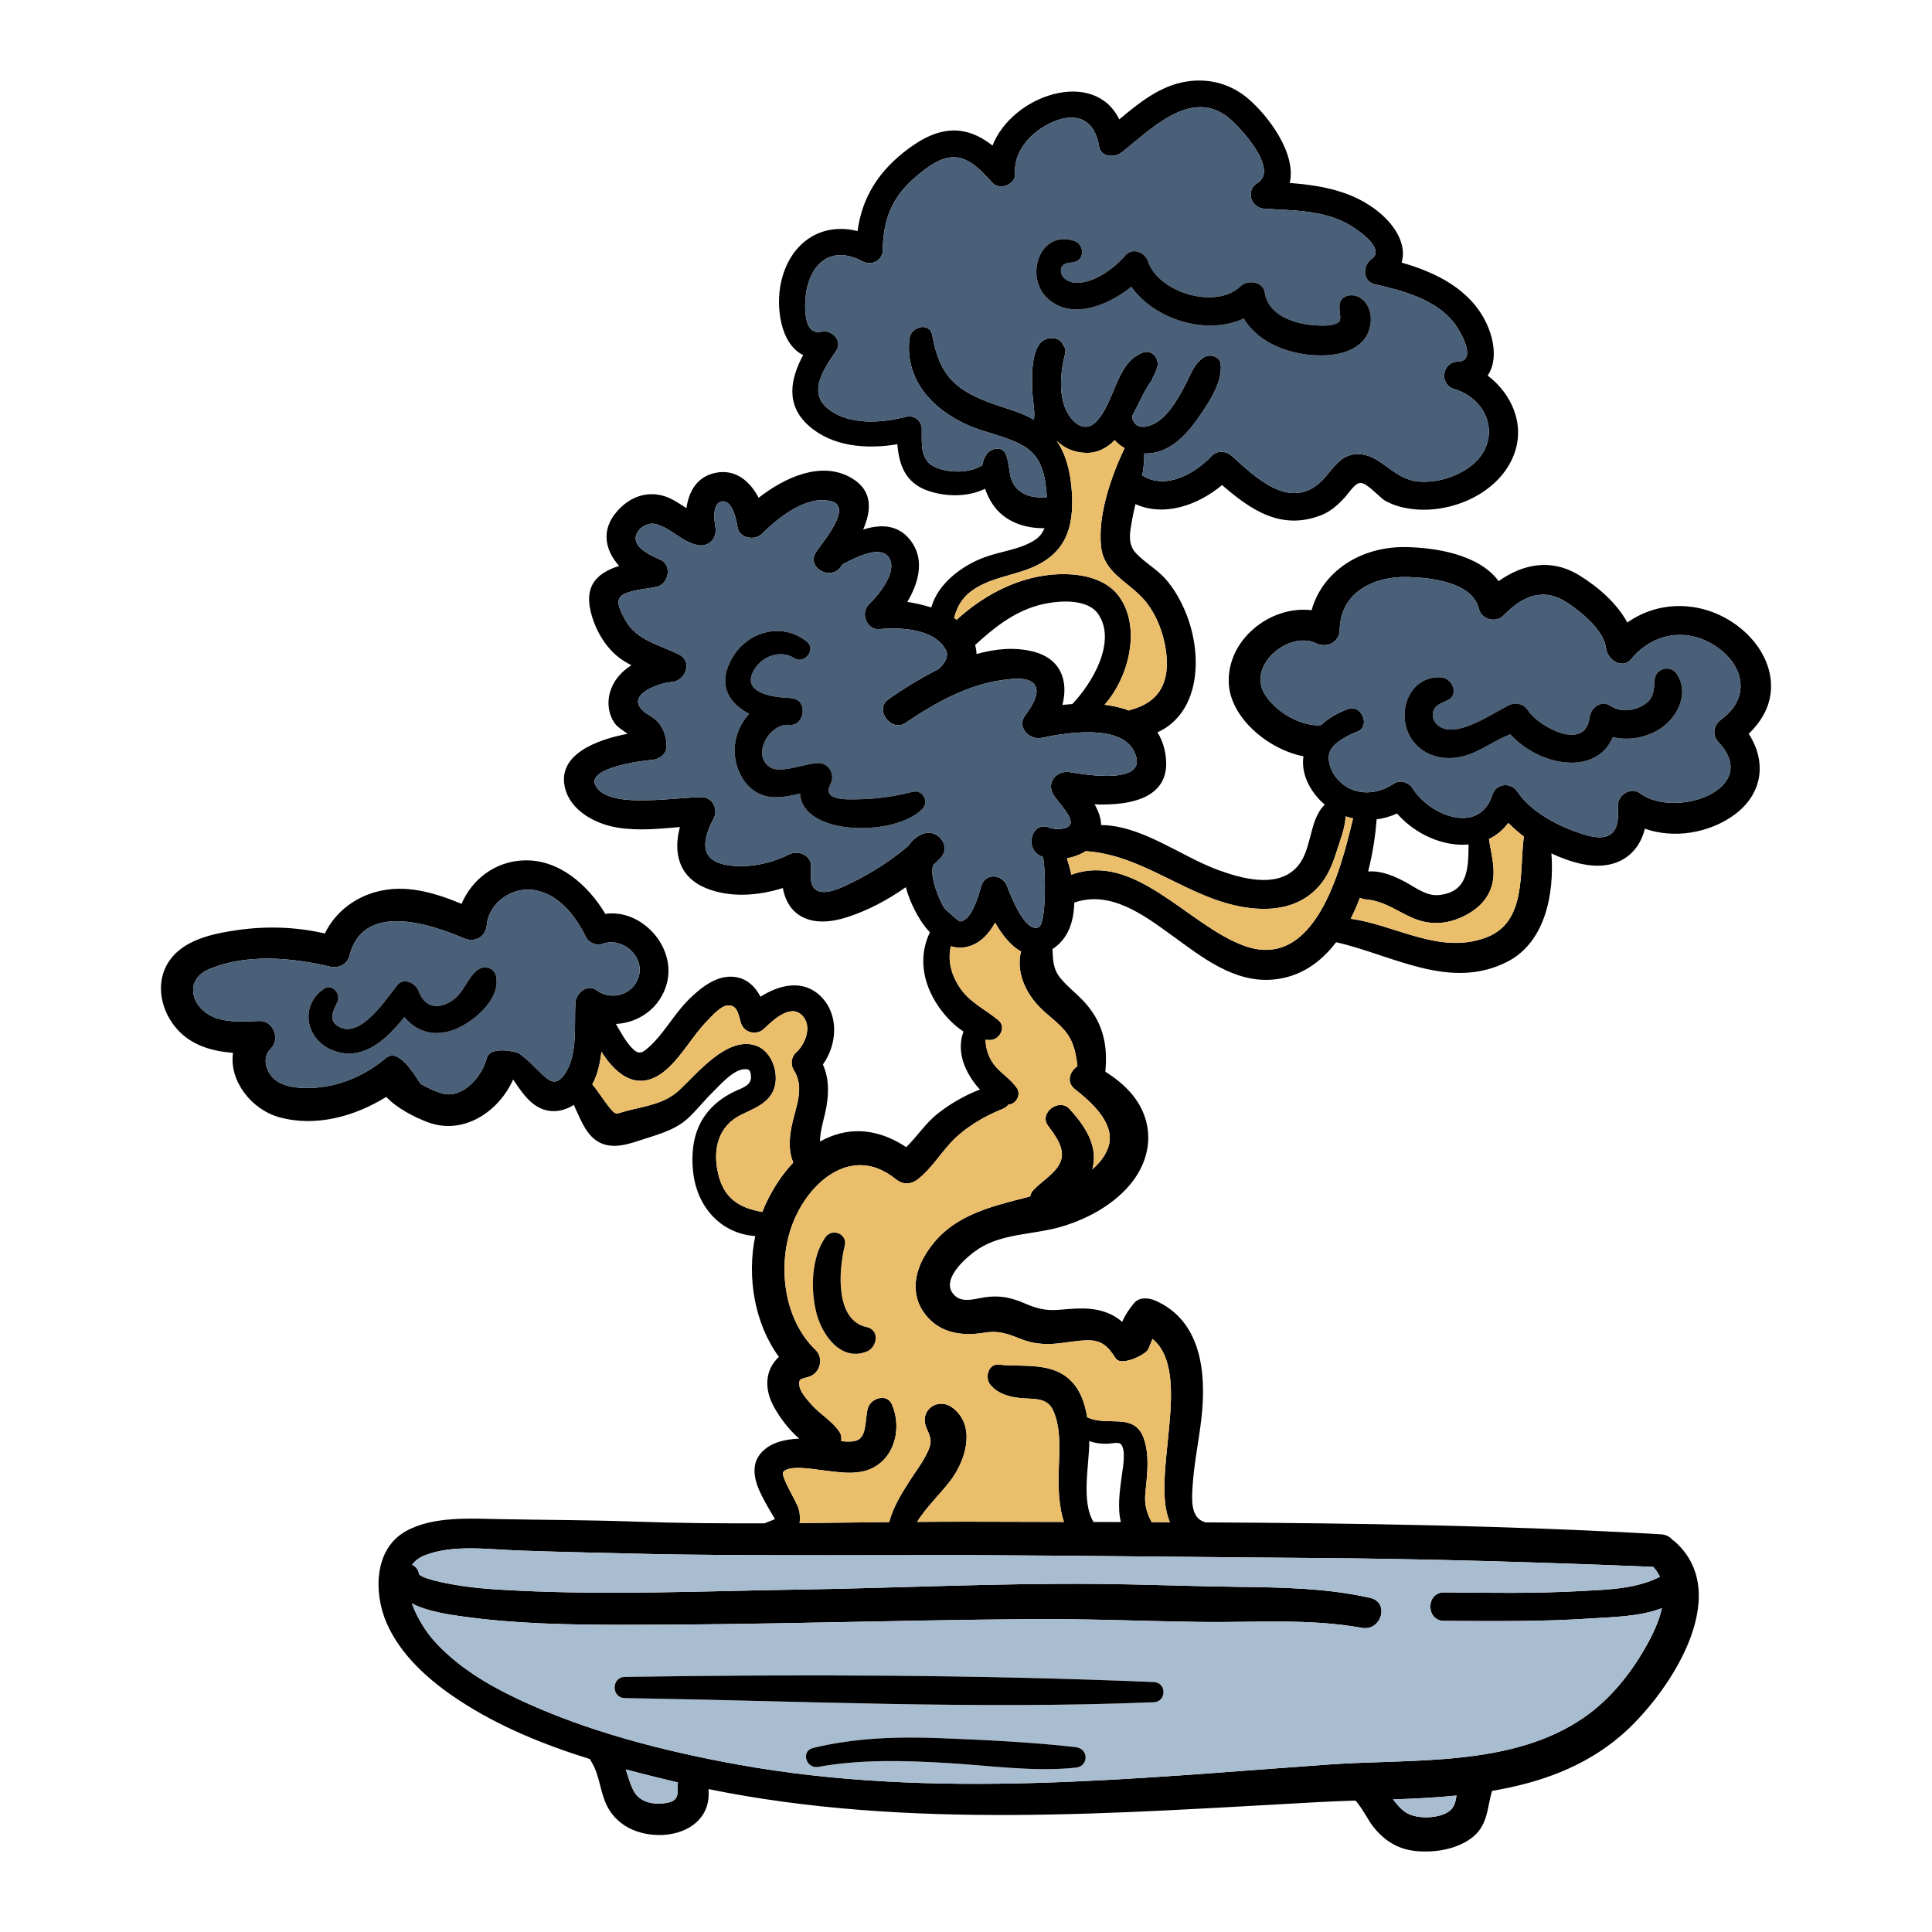 <?xml version="1.0" encoding="utf-8"?>
<!-- Generator: Adobe Illustrator 23.0.3, SVG Export Plug-In . SVG Version: 6.00 Build 0)  -->
<svg version="1.1" id="Capa_1" xmlns="http://www.w3.org/2000/svg" xmlns:xlink="http://www.w3.org/1999/xlink" x="0px" y="0px"
	 viewBox="0 0 1200 1200" enable-background="new 0 0 1200 1200" xml:space="preserve">
<g>
	<path d="M1100.035,425.586c0.202,12.26-5.624,22.18-13.879,30.188c11.202,17.231,9.043,37.633-9.74,50.905
		c-15.296,10.797-36.869,14.397-54.729,8.031c-4.274,17.073-18.671,26.341-39.298,21.91c-6.208-1.35-12.597-3.599-18.783-6.591
		c1.912,25.509-3.982,55.314-27.308,67.281c-35.631,18.266-71.195-4.072-106.399-12.08c-9.65,12.687-22.45,21.685-39.096,23.192
		c-24.227,2.182-44.112-13.812-62.557-27.173c-18.198-13.204-38.533-28.388-61.005-20.628c-0.202,11.765-3.824,22.675-13.519,28.861
		c0.27,6.636,0.247,12.44,5.061,18.221c4.769,5.759,11,10.235,15.881,15.926c11.067,12.867,13.339,26.679,11.877,42.042
		c11.675,7.311,21.82,17.118,25.396,30.953c3.712,14.284-0.967,28.546-10.348,39.523c-10.887,12.777-27.038,21.37-42.987,25.959
		c-16.331,4.701-35.901,4.004-50.523,13.384c-6.838,4.386-22.989,17.928-16.601,27.398c4.836,7.198,13.587,3.847,20.403,2.857
		c8.683-1.282,15.994,0.112,24.047,3.577c7.558,3.262,12.957,4.881,21.37,4.252c6.883-0.517,13.744-1.305,20.628-0.54
		c7.558,0.832,14.059,3.599,19.098,8.008c1.665-4.049,4.296-7.873,7.288-11.562c3.217-3.982,9.043-3.464,13.137-1.71
		c28.816,12.484,31.897,45.079,28.838,72.59c-1.597,14.329-4.679,28.501-5.556,42.92c-0.427,7.311-1.507,19.12,7.221,22.022
		c0.225,0.068,0.427,0.18,0.652,0.27c94.387,0.517,188.752,1.957,282.959,7.401c3.239,0.18,5.691,1.575,7.333,3.532
		c0.585,0.382,1.17,0.81,1.755,1.327c37.049,33.629-5.241,95.692-33.944,120.256c-23.034,19.705-50.725,29.31-79.946,34.259
		c-3.329,11.067-2.384,22.18-13.767,30.008c-9.493,6.523-22.315,8.458-33.629,7.356c-11.157-1.102-19.66-6.501-26.499-15.229
		c-3.329-4.252-6.613-11.27-10.91-16.106c-7.671,0.247-15.229,0.517-22.63,0.922c-125.812,6.793-254.886,17.276-379.304-8.053
		c2.204,21.685-19.233,31.695-39.321,27.646c-10.235-2.07-18.985-7.806-23.709-17.298c-4.521-9.065-4.364-18.985-9.853-27.623
		c-0.27-0.427-0.472-0.877-0.63-1.35c-28.613-8.885-56.529-20.223-81.25-36.464c-18.266-11.967-36.441-27.871-45.237-48.318
		c-7.963-18.558-7.761-45.664,11.99-56.754c16.938-9.515,40.355-7.851,59.071-7.513c27.578,0.517,55.067,0.517,82.645,1.507
		c27.083,0.99,54.234,1.192,81.385,1.08c0.562-0.36,1.192-0.697,1.912-0.9c1.62-0.495,3.284-1.395,4.161-1.552
		c-0.09-0.472-0.225-0.99-0.45-1.327c-2.654-4.184-5.174-8.66-7.446-13.092c-4.521-8.818-7.783-19.705,0.225-27.713
		c5.781-5.804,14.262-7.648,22.899-8.008c-6.681-5.736-12.282-13.474-15.679-19.683c-6.658-12.08-5.106-23.574,3.059-31.088
		c-15.206-20.875-19.953-49.533-14.711-75.064c-20.942-1.417-36.104-17.613-38.556-39.68c-2.564-23.079,5.399-40.76,26.701-50.568
		c4.364-2.002,9.605-3.509,9.2-9.02c-0.292-4.094-1.35-4.544-4.319-4.341c-7.041,0.45-15.566,10.482-20.178,15.026
		c-5.174,5.061-9.65,10.977-15.026,15.791c-8.503,7.603-20.11,10.213-30.66,13.744c-8.818,2.969-18.693,5.286-26.679-0.855
		c-6.456-4.971-9.628-14.082-13.182-21.55c-6.771,4.319-14.936,5.444-22.36,1.215c-6.726-3.824-10.887-10.64-15.319-16.983
		c-8.998,20.133-30.908,34.709-52.93,26.544c-7.581-2.812-19.008-8.435-25.869-15.746c-19.773,12.237-44.112,18.918-66.696,12.552
		c-17.478-4.949-31.02-22.989-28.478-39.905c-12.799-1.035-25.284-4.431-34.349-14.284c-10.1-10.977-14.194-28.051-6.231-41.3
		c8.818-14.667,27.848-18.446,43.437-20.695c18.086-2.587,36.464-1.98,54.189,2.137c6.096-12.777,17.906-22.09,31.875-25.869
		c18.131-4.949,36.149,0.472,53.02,7.446c6.546-15.364,21.055-26.476,38.871-26.994c21.775-0.652,39.725,15.364,50.433,33.247
		c22.36-3.284,44.022,20.223,38.286,42.852c-3.937,15.499-17.478,24.812-31.717,25.509c2.947,4.994,5.669,10.28,9.538,14.464
		c4.431,4.791,6.366,4.072,11.18-0.292c9.335-8.458,15.431-20.38,24.474-29.288c7.243-7.153,16.983-15.161,27.848-14.172
		c8.098,0.72,13.294,5.871,16.781,12.35c11.855-7.491,26.566-11.112,37.611-0.023c11.27,11.292,10.01,29.85,1.125,42.132
		c3.667,8.143,3.779,16.871,2.227,26.026c-1.192,7.041-4.004,14.576-4.027,21.82c2.114-1.147,4.274-2.204,6.523-3.082
		c16.781-6.681,32.977-2.744,47.036,6.568c6.861-6.658,12.102-14.981,19.705-20.942c7.581-5.916,16.691-11.292,26.071-14.824
		c-2.834-3.014-5.241-6.456-7.108-9.808c-4.746-8.48-6.299-17.568-3.059-26.229c-9.2-5.916-16.758-15.836-20.718-24.654
		c-5.646-12.597-5.736-25.419-0.18-36.959c-0.787-0.832-1.552-1.71-2.272-2.587c-4.701-5.714-9.988-15.431-12.687-25.441
		c-11.405,8.008-23.912,14.621-36.576,18.648c-9.47,3.037-20.807,4.454-29.58-1.26c-6.051-3.959-8.998-10.168-10.235-16.871
		c-15.364,4.859-32.73,6.096-47.374,0.202c-17.793-7.153-20.65-22.697-16.556-38.083c-13.069,1.102-26.094,2.474-39.186,0.27
		c-13.407-2.272-28.951-10.46-32.257-24.901c-4.679-20.335,19.458-29.58,38.938-33.292c-3.014-2.159-6.343-4.229-7.806-6.298
		c-4.431-6.186-5.106-14.082-2.564-21.167c2.339-6.523,7.018-11.495,12.754-15.116c-2.834-1.462-5.579-3.082-8.121-5.084
		c-8.795-7.018-14.824-17.996-17.321-28.906c-3.824-16.848,5.646-23.732,17.793-27.713c-9.38-10.482-11.945-24.339,1.62-36.846
		c7.468-6.883,17.186-9.538,26.904-6.343c4.836,1.597,9.02,4.589,13.294,7.311c1.44-10.28,6.546-19.57,18.086-21.932
		c12.462-2.564,21.55,5.376,26.746,15.521c16.444-12.799,38.916-23.079,57.451-12.44c13.632,7.806,12.664,20.178,7.491,32.145
		c11.607-3.644,23.327-3.194,30.975,9.02c6.906,11.067,3.217,24.654-3.554,35.924c4.926,0.765,10.01,1.89,14.891,3.464
		c4.049-14.689,18.76-25.891,33.112-31.2c10.01-3.712,22.36-4.814,31.357-10.797c2.834-1.89,4.679-4.409,5.849-7.266
		c-10.932,0.247-22.315-3.217-29.693-11.585c-2.857-3.239-5.511-7.873-7.243-12.889c-10.64,5.309-24.587,5.016-35.519,1.215
		c-14.082-4.904-17.906-16.174-18.94-28.883c-18.985,3.262-40.333,1.575-54.977-11.427c-14.756-13.114-11.405-29.243-3.532-43.954
		c-14.037-6.748-17.118-29.693-13.767-45.034c5.511-25.171,25.374-37.633,47.553-31.942c2.857-21.325,13.384-37.813,31.987-51.49
		c9.335-6.861,20.2-12.327,32.055-10.752c7.513,1.012,13.992,4.544,19.773,9.11c12.35-31.537,63.142-48.386,78.731-16.264
		c11.585-9.673,23.619-19.48,38.376-22.854c14.959-3.442,29.895,0,41.503,9.83c12.934,10.932,30.323,34.484,25.981,52.48
		c20.065,1.62,39.748,5.106,55.854,18.536c10.303,8.615,16.893,20.358,13.654,30.953c21.617,6.186,42.875,16.691,52.772,37.858
		c5.264,11.247,6.388,24.047,0.697,32.302c15.049,11.45,23.664,30.75,16.061,49.758c-9.403,23.597-38.713,36.104-62.827,33.157
		c-5.759-0.697-11.427-2.159-16.534-4.949c-4.072-2.227-10.797-10.685-15.341-11.247c-3.644-0.45-7.648,6.388-10.46,9.38
		c-4.027,4.251-8.435,8.256-13.902,10.46c-25.149,10.078-44.247-3.172-61.973-18.558c-14.846,12.439-35.789,19.93-53.785,11.855
		c-0.765,3.149-1.485,6.298-2.047,9.47c-1.305,7.491-3.194,15.116,2.384,21.032c5.624,5.984,13.069,9.965,18.513,16.196
		c4.881,5.579,8.615,12.057,11.585,18.828c11.495,26.161,10.685,63.615-16.781,76.257c1.957,3.059,3.464,6.591,4.386,10.685
		c6.681,29.603-19.795,34.957-43.415,34.012c2.317,4.161,3.982,8.458,4.049,12.844c25.486,0.27,49.758,19.57,72.658,27.916
		c14.194,5.196,35.361,11.18,47.778-0.63c11.157-10.595,7.873-29.58,18.446-39.973c-2.947-2.474-5.646-5.421-7.896-8.885
		c-4.791-7.311-6.276-14.487-5.354-21.122c-22.202-4.386-45.012-23.934-46.316-44.719c-1.732-27.488,25.711-49.173,51.4-46.024
		c7.018-24.812,31.155-39.455,57.789-39.208c19.03,0.18,46.204,4.544,58.373,21.145c15.094-10.662,32.662-14.374,50.253-3.509
		c11.427,7.063,23.102,17.028,29.693,29.243c21.19-15.094,50.185-13.384,71.083,4.139
		C1092.094,399.402,1099.81,411.887,1100.035,425.586z M1069.195,446.753c17.411-12.619,14.756-31.942-1.687-44.067
		c-17.996-13.249-40.13-10.37-54.257,6.591c-5.669,6.838-14.846,0.45-15.679-6.478c-1.327-11.292-14.891-22.18-23.552-28.073
		c-14.981-10.19-28.118-4.859-40.063,7.513c-4.746,4.904-13.744,2.632-15.409-4.072c-4.094-16.691-29.805-19.323-43.909-19.773
		c-20.897-0.675-42.132,9.313-42.515,32.775c-0.112,7.761-8.076,11.652-14.644,8.413c-15.139-7.423-38.916,10.168-33.899,27.128
		c3.667,12.327,23.102,25.036,36.891,23.642c4.701-4.296,10.572-7.738,17.028-10.033c8.143-2.879,13.789,10.595,5.894,13.969
		c-1.192,0.495-13.249,4.994-16.826,11.45c-3.532,6.411,1.395,14.801,3.307,17.163c9.245,11.562,24.362,11.607,35.901,3.802
		c3.937-2.654,9.448-0.675,11.765,3.082c10.393,16.803,41.368,29.085,49.376,3.914c2.272-7.153,11.45-8.143,15.521-2.025
		c8.008,12.035,23.957,20.673,37.273,25.284c5.376,1.867,13.564,4.634,19.233,2.047c6.748-3.059,6.186-12.462,5.916-18.603
		c-0.292-6.343,8.12-11.945,13.609-7.806c21.842,16.466,76.189-2.497,48.903-31.65
		C1063.076,456.381,1064.426,450.217,1069.195,446.753z M1022.586,1022.277c3.802-6.771,7.851-15.094,9.65-23.439
		c-13.497,5.354-32.122,5.601-42.65,6.321c-31.042,2.137-61.523,1.755-92.633,1.62c-11.405-0.045-11.382-17.793,0-17.703
		c28.478,0.247,56.349,0.742,84.782-0.832c16.893-0.945,34.192-1.215,49.263-8.84c-0.99-2.182-2.362-4.252-4.161-6.209
		c-70.7-2.857-141.131-5.016-211.921-5.511c-72.703-0.495-145.405-1.53-218.107-1.8c-11.45-0.045-144.01,0.585-194.398-0.697
		c-27.106-0.697-54.302-1.17-81.385-2.182c-18.131-0.675-39.815-3.779-57.159,3.037c-3.577,1.395-6.141,3.419-7.873,5.871
		c2.272,1.035,4.027,3.127,4.274,6.051c0,0.023,0,0.023,0.023,0.023c0.022,0,1.935,1.215,2.114,1.282
		c4.656,2.047,10.055,3.104,15.004,4.139c14.217,2.924,28.861,3.802,43.325,4.521c58.328,2.924,117.017,0.292,175.368-0.607
		c61.725-0.967,123.428-4.072,185.175-3.532c29.288,0.27,58.553,1.462,87.819,1.845c27.623,0.337,54.954,0.765,81.97,6.838
		c12.282,2.767,6.928,20.83-5.129,18.625c-33.224-6.006-67.259-3.194-100.798-3.667c-35.271-0.517-70.453-2.024-105.769-1.755
		c-84.67,0.652-169.339,3.622-254.031,3.532c-32.572-0.045-65.482-0.63-97.784-5.151c-7.491-1.057-21.752-2.924-31.785-8.143
		c3.307,8.998,8.93,17.681,13.272,22.585c14.127,16.039,32.82,27.376,51.94,36.464c42.807,20.358,91.53,32.797,137.959,41.143
		c121.381,21.842,244.719,8.48,366.662-0.157c51.872-3.667,113.598,1.844,158.474-29.355
		C1000.204,1055.366,1013.048,1039.305,1022.586,1022.277z M922.868,582.373c25.666-9.56,20.605-40.423,23.642-62.782
		c-3.464-2.632-6.703-5.444-9.673-8.435c-3.374,4.476-7.468,7.761-12.012,9.965c1.192,8.413,3.757,16.803,2.542,25.306
		c-1.597,11.225-9.38,18.648-19.413,23.214c-9.92,4.544-20.088,4.949-30.165,0.675c-10.28-4.364-17.793-10.685-29.288-11.652
		c-1.485-0.135-2.744-0.517-3.824-1.057c-1.687,4.476-3.599,8.863-5.714,13.047C867.126,574.612,894.232,593.058,922.868,582.373z
		 M912.948,289.921c20.043-14.824,13.227-41.345-9.808-48.341c-9.403-2.857-7.446-16.736,2.317-16.983
		c12.08-0.315,2.182-18.041-1.845-23.439c-11.405-15.161-32.167-20.628-49.713-24.564c-7.693-1.732-7.716-11.787-2.047-15.701
		c9.358-6.433-9.313-18.85-14.891-21.887c-15.499-8.503-34.552-8.345-51.738-9.358c-8.3-0.495-11.765-11.36-4.296-15.904
		c14.149-8.593-11.765-36.239-19.345-41.772c-22.989-16.736-47.891,9.403-64.829,22.63c-4.364,3.419-12.979,3.284-14.104-3.734
		c-2.632-16.241-13.542-21.595-28.546-15.184c-12.484,5.331-24.654,17.411-23.552,31.807c0.54,7.221-9.583,11.067-14.284,5.916
		c-5.984-6.523-13.407-15.139-22.922-15.724c-9.2-0.585-18.108,6.703-24.654,12.237c-14.554,12.305-20.223,26.499-20.358,45.327
		c-0.045,6.433-6.951,10.1-12.44,7.153c-16.803-8.998-29.985-2.092-34.507,15.926c-1.687,6.748-3.869,30.705,8.885,27.691
		c6.388-1.485,13.362,5.736,9.11,11.855c-8.885,12.867-19.233,28.276-1.327,38.578c12.957,7.468,30.728,6.051,44.629,2.407
		c4.904-1.282,9.808,2.407,9.853,7.491c0.045,9.47-1.26,19.885,8.885,24.047c8.368,3.442,20.583,3.644,28.703-1.417
		c0.427-2.519,1.26-4.881,2.722-6.928c2.587-3.689,9.65-5.219,11.855,0c3.104,7.266,1.012,15.521,7.176,21.595
		c4.971,4.926,11.675,5.714,18.333,5.151c-0.045-0.652-0.09-1.305-0.135-1.935c-0.877-11.495-3.059-22.899-13.564-29.378
		c-10.393-6.411-23.799-8.345-35.002-13.272c-22.247-9.785-39.635-28.231-36.621-53.987c0.877-7.378,12.597-10.595,14.172-1.912
		c2.429,13.294,6.636,25.036,18.131,33.022c9.943,6.928,21.64,10.1,32.955,13.969c4.521,1.53,8.48,3.352,12.012,5.444
		c0.877-4.679-0.72-12.642-0.855-15.926c-0.36-8.908-2.362-36.801,13.362-34.709c2.789,0.36,4.904,1.912,5.601,4.251
		c1.215,1.215,1.89,2.969,1.372,4.994c-2.699,10.505-4.049,22.675-0.405,33.112c2.767,7.896,11.202,17.388,19.143,9.875
		c12.125-11.472,12.529-37.566,29.85-43.482c5.331-1.8,9.808,3.757,8.66,8.683c-0.585,2.519-1.732,4.971-3.059,7.356
		c-0.202,0.945-0.63,1.867-1.35,2.654c-0.18,0.202-0.382,0.45-0.585,0.675c-1.215,2.025-2.452,4.004-3.487,6.006
		c-2.407,4.701-4.656,9.493-7.221,14.127c0.023,1.057,0.225,2.069,0.675,2.992c3.464,7.288,13.474,2.384,17.568-1.237
		c6.366-5.579,10.775-13.519,14.711-20.897c3.464-6.456,5.444-13.654,12.012-17.478c3.374-1.98,9.38-0.405,9.988,4.049
		c1.597,11.72-8.031,25.509-14.644,34.844c-7.063,9.965-16.669,19.885-29.535,20.965c-1.08,0.09-2.159,0.09-3.239,0.045
		c0.09,4.611-0.405,9.133-1.237,13.654c14.576,9.268,32.73-1.102,43.145-12.125c3.419-3.599,8.975-3.104,12.439,0
		c14.037,12.552,35.092,33.764,54.572,16.758c5.534-4.859,9.448-12.642,16.151-16.084c7.288-3.734,15.184-1.237,21.482,3.127
		c9.088,6.321,15.049,12.17,26.791,12.26C894.164,299.324,904.782,295.949,912.948,289.921z M912.16,524.539
		c-15.611,1.372-33.089-6.231-44.427-19.255c-4.094,1.845-8.368,3.082-12.709,3.644c-0.697,9.943-2.384,21.145-5.264,32.37
		c8.301-0.607,16.264,2.812,23.439,6.703c6.366,3.464,12.934,8.705,20.605,7.918C912.093,554.007,911.98,538.913,912.16,524.539z
		 M900.89,1124.335c2.542-2.317,3.284-5.669,3.779-9.088c-13.069,1.305-26.296,1.935-39.411,2.407
		c2.317,3.082,4.791,6.006,7.918,8.076C879.701,1130.116,894.817,1129.846,900.89,1124.335z M840.402,508.298
		c-1.552-0.337-3.104-0.742-4.611-1.26c-0.292,7.311-3.464,15.094-5.601,21.865c-2.429,7.626-5.421,15.274-10.775,21.347
		c-11.832,13.474-28.771,15.926-45.664,13.384c-35.519-5.309-63.322-32.685-99.336-34.957c-0.045,0-0.067,0-0.09,0
		c-3.442,2.182-7.513,3.689-11.652,4.431c1.057,3.217,2.002,6.658,2.744,10.213c39.748-14.509,72.815,31.92,107.816,44.269
		C816.491,602.82,832.597,541.478,840.402,508.298z M715.333,945.435c3.779,0.023,7.581,0.023,11.36,0.045
		c-12.507-27.736,14.869-92.723-10.865-113.867c-0.945,2.294-1.777,4.656-2.924,6.883c-1.372,2.677-16.534,10.662-20.065,5.039
		c-4.589-7.288-8.57-11.157-17.388-11.045c-6.973,0.09-13.812,1.665-20.74,2.159c-6.793,0.472-13.317-0.157-19.705-2.632
		c-8.795-3.374-14.172-5.804-23.799-4.229c-14.779,2.407-29.265-0.045-38.128-13.677c-6.838-10.527-5.016-23.192,0.99-33.629
		c14.644-25.441,40.063-30.66,65.752-37.341c0.27-1.372,0.9-2.699,1.935-3.847c5.174-5.691,14.711-10.797,17.231-18.513
		c2.564-7.806-3.757-15.769-8.076-21.662c-5.781-7.896,6.973-17.343,13.384-10.325c9.02,9.898,17.793,22.27,14.419,36.396
		c-0.09,0.382-0.225,0.765-0.337,1.147c4.319-3.644,7.828-7.963,9.763-13.092c5.646-14.891-10.213-28.636-20.493-36.756
		c-5.579-4.409-3.194-11.067,1.575-14.262c-0.675-5.916-1.71-11.765-4.341-16.848c-4.094-7.873-12.035-12.889-18.221-18.918
		c-9.695-9.448-15.746-22.81-12.462-35.519c-6.478-3.419-11.855-10.415-16.106-17.861c-3.869,6.973-9.2,12.867-16.916,14.891
		c-3.712,0.967-7.243,0.765-10.55-0.247c-2.002,8.3-0.135,16.646,4.814,24.632c6.299,10.145,16.016,14.104,24.789,21.437
		c4.971,4.139,0.652,12.012-5.039,12.17c-1.035,0.023-2.07-0.023-3.082-0.135c0.225,5.286,1.62,10.347,4.926,14.914
		c4.206,5.804,10.73,9.245,14.667,15.251c2.609,3.982-0.585,9.92-5.286,10.033c-0.877,1.147-2.115,2.137-3.779,2.789
		c-11.562,4.589-23.642,11.765-32.145,20.965c-6.906,7.491-12.08,16.061-20.133,22.472c-4.634,3.689-9.583,3.712-14.172,0
		c-27.938-22.562-56.394,3.644-65.302,31.92c-7.738,24.564-3.397,55.922,15.656,74.277c5.466,5.286,2.722,14.801-4.431,16.781
		c-4.994,1.395-6.096,1.08-5.579,5.489c0.45,3.802,4.611,8.345,6.928,11.09c5.534,6.523,13.564,10.662,18.108,17.838
		c0.967,1.552,1.215,3.554,0.877,5.489c4.049,0.427,8.368,0.54,10.91-1.057c5.331-3.374,3.914-14.442,5.871-19.93
		c2.047-5.804,11.675-8.84,14.711-1.912c7.356,16.803,0.157,38.488-19.165,41.93c-8.053,1.44-16.106-0.09-24.114-0.99
		c-4.949-0.54-20.29-3.442-24.092,1.012c-2.092,2.452,8.233,18.401,9.515,23.079c0.855,3.149,1.012,6.096,0.54,8.75
		c18.558-0.18,37.139-0.405,55.697-0.607c2.294-8.908,7.198-17.051,12.417-25.194c3.937-6.186,8.728-12.26,11.72-19.008
		c2.632-5.939,1.642-8.323-0.9-14.037c-4.994-11.135,6.973-19.908,16.354-12.597c13.992,10.91,8.255,30.975-0.247,43.235
		c-5.916,8.525-15.881,17.501-22.022,27.466c12.035-0.09,24.047-0.157,36.059-0.112c18.378,0.045,36.734,0.09,55.112,0.135
		c-2.992-9.02-3.487-19.863-3.284-29.873c0.247-12.574,1.98-27.713-3.442-39.456c-3.622-7.896-11.337-6.883-18.783-7.491
		c-7.513-0.585-14.891-2.294-19.998-8.143c-3.824-4.364-1.71-13.497,5.264-12.732c13.879,1.485,30.638-1.417,42.29,7.941
		c7.581,6.074,10.887,15.296,12.44,24.767c13.789,6.433,31.02-4.634,36.104,16.331c2.474,10.213,0.99,20.515,0,30.773
		C710.676,934.998,712.476,940.172,715.333,945.435z M702.511,440.837c16.286-4.409,23.259-15.319,22.135-32.1
		c-0.855-12.934-5.939-27.466-14.801-37.116c-9.74-10.617-24.182-16.084-25.936-32.055c-2.159-19.525,6.119-43.302,14.599-61.253
		c-2.339-1.282-4.409-2.947-6.096-4.926c-4.859,4.791-10.797,8.188-18.108,7.896c-7.558-0.292-13.452-3.082-17.906-7.401
		c5.691,8.368,8.48,18.85,9.335,31.47c1.485,22-3.577,38.218-24.789,47.194c-10.752,4.544-22.674,5.961-32.955,11.63
		c-9.403,5.151-13.204,11.45-15.386,19.66c0.54,0.337,1.08,0.72,1.62,1.102c14.981-13.767,34.034-24.407,54.234-27.421
		c15.589-2.339,36.576-0.9,46.654,13.002c13.587,18.715,6.613,49.398-9.043,67.236c5.331,0.63,10.482,1.777,15.184,3.554
		C701.656,441.129,702.038,440.95,702.511,440.837z M664.45,479.595c9.65,1.665,50.905,8.458,39.815-13.159
		c-8.705-16.983-42.717-11.225-57.474-8.121c-7.176,1.507-15.274-6.411-10.347-13.474c3.082-4.409,9.808-13.272,6.501-19.075
		c-3.329-5.849-14.779-4.117-20.043-3.419c-22.27,2.992-42.245,14.374-60.578,26.724c-8.548,5.759-19.165-7.986-11.045-14.307
		c0.54-0.427,1.192-0.855,1.912-1.327c-0.022-0.022-0.045-0.068-0.067-0.09c8.683-5.871,18.828-12.282,29.67-17.681
		c3.464-3.104,5.669-6.366,5.376-9.718c-0.202-2.632-6.433-18.131-42.132-15.206c-7.761,0.63-11.832-10.01-6.344-15.341
		c5.534-5.354,16.511-18.446,13.339-27.173c-3.892-10.73-20.043-2.857-29.715,2.294c-0.292,0.45-0.607,0.877-0.877,1.305
		c-6.478,9.515-22,0.562-15.521-9.065c4.184-6.231,22.944-27.871,9.403-31.425c-15.251-4.027-33.022,10.235-42.987,20.178
		c-4.476,4.476-14.037,2.947-15.229-4.004c-0.697-4.117-2.947-16.916-9.695-16.084c-6.164,0.765-4.746,12.147-4.072,15.904
		c1.26,6.973-4.027,12.709-11.202,11.202c-9.875-2.069-16.623-10.842-26.049-13.069c-6.321-1.485-14.576,5.151-11.675,11.652
		c2.294,5.174,10.19,8.435,14.914,10.617c7.198,3.307,5.039,14.959-2.182,16.646c-6.366,1.507-13.992,1.732-20.02,4.341
		c-7.198,3.104-3.014,10.258,0.135,16.174c6.951,13.024,21.415,15.476,33.629,21.73c8.66,4.409,3.734,16.354-4.589,16.961
		c-7.176,0.54-27.353,7.131-18.985,16.803c2.789,3.217,7.491,4.746,10.392,8.053c3.667,4.229,4.994,8.93,5.354,14.442
		c0.337,5.196-4.431,8.795-9.11,9.11c-6.928,0.472-39.298,4.971-35.361,15.071c4.072,10.393,23.484,10.1,32.01,9.988
		c11.36-0.135,22.652-1.642,34.012-1.935c6.928-0.18,10.752,7.603,7.648,13.317c-6.636,12.327-9.403,25.351,7.221,28.658
		c12.979,2.564,27.938-0.495,39.635-6.388c5.781-2.924,14.059,0.54,13.677,7.828c-0.292,5.646-1.237,13.429,5.241,15.161
		c6.366,1.687,15.746-3.397,21.167-6.074c11.945-5.939,23.777-13.519,34.057-22.337c1.8-2.834,4.386-5.219,7.963-6.973
		c9.493-4.656,19.615,7.086,11.607,15.049c-1.327,1.305-2.699,2.587-4.072,3.869c-2.722,6.366,3.442,21.482,6.681,26.634
		c0.72,1.147,9.11,8.435,9.763,8.435c7.558-0.292,11.765-17.051,13.294-22.045c2.564-8.3,13.047-7.356,15.949,0
		c2.429,6.164,11.09,29.108,19.593,25.711c5.286-2.092,4.319-39.343,2.677-43.707c-0.292-0.112-0.607-0.202-0.9-0.315
		c-10.91-4.499-6.074-22.45,4.926-17.906c3.937,1.62,12.844,1.327,13.294-3.037c0.495-4.724-8.728-13.654-11.022-17.861
		C649.918,485.646,656.644,478.223,664.45,479.595z M696.887,915.743c0.585-4.251,2.722-15.724-0.9-18.94
		c-1.507-1.305-6.208-0.09-7.941-0.068c-4.229,0.09-8.053-0.382-11.472-1.687c0.135,13.992-5.309,37.386,2.654,50.298
		c5.646,0,11.315,0.023,16.961,0.023C694.008,936.438,695.425,926.225,696.887,915.743z M666.115,437.193
		c11.81-12.26,27.668-38.286,16.151-55.584c-7.086-10.64-26.881-8.525-37.431-5.624c-15.296,4.207-27.511,13.969-38.983,24.474
		c-0.045,0.067-0.112,0.09-0.18,0.157c0.517,1.957,0.81,3.847,0.877,5.624c11.585-3.262,23.372-4.386,34.507-1.71
		c18.401,4.386,22.562,18.873,18.828,33.292c2.025-0.202,4.049-0.382,6.119-0.517C666.047,437.283,666.07,437.238,666.115,437.193z
		 M494.301,653.906c5.781-5.084,10.505-16.489,3.982-23.169c-7.446-7.626-18.446,3.217-23.709,8.233
		c-4.701,4.454-12.619,2.542-14.419-3.802c-1.53-5.466-2.429-11.517-8.638-10.595c-4.274,0.63-9.403,6.568-12.282,9.515
		c-8.975,9.155-15.139,21.01-24.587,29.603c-17.231,15.679-31.582,4.724-41.098-10.46c-0.787,7.198-2.362,14.172-5.646,20.29
		c0.022,0.023,0.022,0.023,0.022,0.023c4.251,5.039,7.558,11,11.9,15.859c3.059,3.442,3.104,2.227,9.56,0.562
		c11.63-3.037,23.124-4.296,32.19-12.574c11.27-10.28,29.603-33.629,47.396-28.141c9.2,2.834,13.789,14.014,12.732,22.967
		c-1.395,11.652-11.585,15.544-20.83,19.93c-14.756,6.973-18.356,21.55-14.846,36.756c3.644,15.679,13.339,21.437,27.511,23.867
		c0.585-1.462,1.125-2.947,1.777-4.364c4.274-9.403,10.1-18.581,17.366-26.274c-2.789-6.928-2.632-14.217-1.012-22.45
		c2.339-11.855,8.57-23.979,1.26-35.204C490.927,661.396,491.512,656.335,494.301,653.906z M412.106,1120.106
		c7.131-0.787,9.425-3.082,8.773-10.19c-0.09-1.035,0.022-1.935,0.225-2.789c-10.73-2.519-21.595-5.196-32.46-8.12
		c1.642,4.859,2.969,10.01,5.331,14.014C397.642,1119.229,405.267,1120.848,412.106,1120.106z M396.562,607.049
		c4.296-13.249-10.392-25.464-22.607-20.718c-3.374,1.305-8.345-0.855-9.875-4.027c-6.478-13.204-16.668-26.859-32.19-29.468
		c-13.519-2.294-28.141,7.648-29.513,21.572c-0.765,7.783-7.446,11.247-14.442,8.3c-21.842-9.268-62.512-22.495-70.948,11.067
		c-1.282,5.151-6.793,7.828-11.72,6.658c-23.867-5.669-52.93-8.345-76.099,1.867c-11.607,5.129-11.967,17.501-2.699,25.599
		c9.11,7.941,23.349,6.681,34.574,6.254c8.75-0.337,13.249,11.27,7.108,17.208c-5.511,5.331-3.127,14.127,2.114,18.76
		c5.781,5.084,14.756,5.781,22.022,5.646c17.456-0.36,34.057-7.378,47.329-18.558c9.088-7.626,20.313,15.296,22.067,16.286
		c4.072,2.294,8.39,4.296,12.889,5.624c12.057,3.577,24.519-9.47,27.691-21.707c2.159-8.301,18.873-4.004,20.155-3.104
		c5.624,3.959,9.898,8.818,14.869,13.497c5.579,5.241,9.313,5.804,14.104-1.665c7.536-11.787,5.196-30.12,6.006-43.437
		c0.36-5.916,7.491-11.922,13.249-7.603C379.466,621.738,393.008,618.049,396.562,607.049z"/>
	<path fill="#4A6078" d="M1067.508,402.686c16.444,12.125,19.098,31.447,1.687,44.067c-4.769,3.464-6.119,9.628-1.822,14.194
		c27.286,29.153-27.061,48.116-48.903,31.65c-5.489-4.139-13.902,1.462-13.609,7.806c0.27,6.141,0.832,15.544-5.916,18.603
		c-5.669,2.587-13.857-0.18-19.233-2.047c-13.317-4.611-29.265-13.249-37.273-25.284c-4.072-6.118-13.249-5.129-15.521,2.025
		c-8.008,25.171-38.983,12.889-49.376-3.914c-2.317-3.757-7.828-5.736-11.765-3.082c-11.54,7.806-26.656,7.761-35.901-3.802
		c-1.912-2.362-6.838-10.752-3.307-17.163c3.577-6.456,15.634-10.955,16.826-11.45c7.896-3.374,2.25-16.848-5.894-13.969
		c-6.456,2.294-12.327,5.736-17.028,10.033c-13.789,1.395-33.224-11.315-36.891-23.642c-5.016-16.961,18.76-34.552,33.899-27.128
		c6.568,3.239,14.531-0.652,14.644-8.413c0.382-23.462,21.617-33.449,42.515-32.775c14.104,0.45,39.815,3.082,43.909,19.773
		c1.665,6.703,10.662,8.975,15.409,4.072c11.945-12.372,25.081-17.703,40.063-7.513c8.66,5.894,22.225,16.781,23.552,28.073
		c0.832,6.928,10.01,13.317,15.679,6.478C1027.377,392.316,1049.512,389.437,1067.508,402.686z M1030.324,453.142
		c11.247-6.838,19.255-22.09,11.292-34.327c-4.094-6.276-13.542-3.712-13.924,3.779c-0.382,7.626-0.967,12.462-8.39,16.219
		c-5.939,3.014-13.407,3.374-19.053-0.36c-6.051-3.982-12.26,1.485-12.979,7.468c-2.564,20.852-31.402,5.826-38.151-4.566
		c-2.722-4.206-7.716-5.444-12.17-3.194c-9.965,5.039-28.726,18.086-40.175,14.352c-3.779-1.237-6.838-4.319-6.861-8.525
		c-0.022-5.534,4.724-7.041,9.11-9.02c7.468-3.329,2.969-13.812-3.847-14.217c-21.437-1.282-29.04,25.216-17.118,40.063
		c6.726,8.368,17.231,11.27,27.601,9.583c12.012-1.957,21.482-10.258,32.46-14.307c17.456,19.525,53.222,26.476,63.66,1.71
		C1011.316,460.137,1021.799,458.315,1030.324,453.142z"/>
	<path d="M1041.616,418.815c7.963,12.237-0.045,27.488-11.292,34.327c-8.525,5.174-19.008,6.996-28.546,4.656
		c-10.438,24.767-46.204,17.816-63.66-1.71c-10.977,4.049-20.448,12.35-32.46,14.307c-10.37,1.687-20.875-1.215-27.601-9.583
		c-11.922-14.846-4.319-41.345,17.118-40.063c6.816,0.405,11.315,10.887,3.847,14.217c-4.386,1.98-9.133,3.487-9.11,9.02
		c0.023,4.206,3.082,7.288,6.861,8.525c11.45,3.734,30.21-9.313,40.175-14.352c4.454-2.249,9.448-1.012,12.17,3.194
		c6.748,10.392,35.586,25.419,38.151,4.566c0.72-5.984,6.928-11.45,12.979-7.468c5.646,3.734,13.114,3.374,19.053,0.36
		c7.423-3.757,8.008-8.593,8.39-16.219C1028.075,415.103,1037.522,412.539,1041.616,418.815z"/>
	<path fill="#A9BDD1" d="M1032.236,998.838c-1.8,8.345-5.849,16.668-9.65,23.439c-9.538,17.028-22.382,33.089-38.511,44.314
		c-44.877,31.2-106.602,25.689-158.474,29.355c-121.943,8.638-245.281,22-366.662,0.157c-46.429-8.345-95.152-20.785-137.959-41.143
		c-19.12-9.088-37.813-20.425-51.94-36.464c-4.341-4.904-9.965-13.587-13.272-22.585c10.033,5.219,24.294,7.086,31.785,8.143
		c32.302,4.521,65.212,5.106,97.784,5.151c84.692,0.09,169.362-2.879,254.031-3.532c35.316-0.27,70.498,1.237,105.769,1.755
		c33.539,0.472,67.574-2.339,100.798,3.667c12.057,2.204,17.411-15.859,5.129-18.625c-27.016-6.074-54.347-6.501-81.97-6.838
		c-29.265-0.382-58.531-1.575-87.819-1.845c-61.748-0.54-123.45,2.564-185.175,3.532c-58.351,0.9-117.039,3.532-175.368,0.607
		c-14.464-0.72-29.108-1.597-43.325-4.521c-4.949-1.035-10.348-2.092-15.004-4.139c-0.18-0.067-2.092-1.282-2.114-1.282
		c-0.023,0-0.023,0-0.023-0.023c-0.247-2.924-2.002-5.016-4.274-6.051c1.732-2.452,4.296-4.476,7.873-5.871
		c17.343-6.816,39.028-3.712,57.159-3.037c27.083,1.012,54.279,1.485,81.385,2.182c50.388,1.282,182.948,0.652,194.398,0.697
		c72.702,0.27,145.405,1.305,218.107,1.8c70.79,0.495,141.221,2.654,211.921,5.511c1.8,1.957,3.172,4.027,4.161,6.209
		c-15.071,7.626-32.37,7.896-49.263,8.84c-28.433,1.575-56.304,1.08-84.782,0.832c-11.382-0.09-11.405,17.658,0,17.703
		c31.11,0.135,61.59,0.517,92.633-1.62C1000.114,1004.439,1018.74,1004.191,1032.236,998.838z M716.592,1057.301
		c8.076-0.315,8.098-12.237,0-12.552c-109.234-4.544-219.142-4.881-328.443-3.194c-8.48,0.113-8.48,13.024,0,13.159
		C497.45,1056.469,607.336,1061.755,716.592,1057.301z M668.139,1097.926c8.211-0.855,8.143-11.787,0-12.732
		c-27.308-3.149-55.494-4.431-82.96-5.556c-26.881-1.102-53.942-0.337-80.193,6.073c-7.693,1.867-4.341,13.069,3.239,11.72
		c26.724-4.769,54.009-3.959,81.003-2.339C615.052,1096.644,642.338,1100.67,668.139,1097.926z"/>
	<path fill="#EBBE6C" d="M946.509,519.591c-3.037,22.36,2.024,53.222-23.642,62.782c-28.636,10.685-55.742-7.761-83.905-11.72
		c2.115-4.184,4.027-8.57,5.714-13.047c1.08,0.54,2.339,0.922,3.824,1.057c11.495,0.967,19.008,7.288,29.288,11.652
		c10.078,4.274,20.245,3.869,30.165-0.675c10.033-4.566,17.816-11.99,19.413-23.214c1.215-8.503-1.35-16.893-2.542-25.306
		c4.544-2.204,8.638-5.489,12.012-9.965C939.806,514.147,943.045,516.959,946.509,519.591z"/>
	<path fill="#4A6078" d="M903.14,241.58c23.034,6.996,29.85,33.517,9.808,48.341c-8.166,6.029-18.783,9.403-28.883,9.313
		c-11.742-0.09-17.703-5.939-26.791-12.26c-6.298-4.364-14.194-6.861-21.482-3.127c-6.703,3.442-10.617,11.225-16.151,16.084
		c-19.48,17.006-40.535-4.207-54.572-16.758c-3.464-3.104-9.02-3.599-12.439,0c-10.415,11.022-28.568,21.392-43.145,12.125
		c0.832-4.521,1.327-9.043,1.237-13.654c1.08,0.045,2.159,0.045,3.239-0.045c12.867-1.08,22.472-11,29.535-20.965
		c6.613-9.335,16.241-23.124,14.644-34.844c-0.607-4.454-6.613-6.029-9.988-4.049c-6.568,3.824-8.548,11.022-12.012,17.478
		c-3.937,7.378-8.346,15.319-14.711,20.897c-4.094,3.622-14.104,8.525-17.568,1.237c-0.45-0.922-0.652-1.935-0.675-2.992
		c2.564-4.634,4.814-9.425,7.221-14.127c1.035-2.002,2.272-3.982,3.487-6.006c0.202-0.225,0.405-0.472,0.585-0.675
		c0.72-0.787,1.147-1.71,1.35-2.654c1.327-2.384,2.474-4.836,3.059-7.356c1.147-4.926-3.329-10.482-8.66-8.683
		c-17.321,5.916-17.726,32.01-29.85,43.482c-7.941,7.513-16.376-1.98-19.143-9.875c-3.644-10.437-2.294-22.607,0.405-33.112
		c0.517-2.025-0.157-3.779-1.372-4.994c-0.697-2.339-2.812-3.892-5.601-4.251c-15.724-2.092-13.722,25.801-13.362,34.709
		c0.135,3.284,1.732,11.247,0.855,15.926c-3.532-2.092-7.491-3.914-12.012-5.444c-11.315-3.869-23.012-7.041-32.955-13.969
		c-11.495-7.986-15.701-19.728-18.131-33.022c-1.575-8.683-13.294-5.466-14.172,1.912c-3.014,25.756,14.374,44.202,36.621,53.987
		c11.202,4.926,24.609,6.861,35.002,13.272c10.505,6.478,12.687,17.883,13.564,29.378c0.045,0.63,0.09,1.282,0.135,1.935
		c-6.658,0.562-13.362-0.225-18.333-5.151c-6.164-6.074-4.072-14.329-7.176-21.595c-2.204-5.219-9.268-3.689-11.855,0
		c-1.462,2.047-2.294,4.409-2.722,6.928c-8.121,5.061-20.335,4.859-28.703,1.417c-10.145-4.161-8.84-14.576-8.885-24.047
		c-0.045-5.084-4.949-8.773-9.853-7.491c-13.902,3.644-31.672,5.061-44.629-2.407c-17.906-10.303-7.558-25.711,1.327-38.578
		c4.251-6.119-2.722-13.339-9.11-11.855c-12.754,3.014-10.572-20.942-8.885-27.691c4.521-18.018,17.703-24.924,34.507-15.926
		c5.489,2.947,12.395-0.72,12.44-7.153c0.135-18.828,5.804-33.022,20.358-45.327c6.546-5.534,15.454-12.822,24.654-12.237
		c9.515,0.585,16.938,9.2,22.922,15.724c4.701,5.151,14.824,1.305,14.284-5.916c-1.102-14.397,11.067-26.476,23.552-31.807
		c15.004-6.411,25.914-1.057,28.546,15.184c1.125,7.018,9.74,7.153,14.104,3.734c16.938-13.227,41.84-39.366,64.829-22.63
		c7.581,5.534,33.494,33.18,19.345,41.772c-7.468,4.544-4.004,15.409,4.296,15.904c17.186,1.012,36.239,0.855,51.738,9.358
		c5.579,3.037,24.249,15.454,14.891,21.887c-5.669,3.914-5.646,13.969,2.047,15.701c17.546,3.937,38.308,9.403,49.713,24.564
		c4.026,5.399,13.924,23.124,1.845,23.439C895.694,224.844,893.737,238.723,903.14,241.58z M846.453,211.82
		c6.951-7.491,7.311-22.72-3.037-27.578c-3.937-1.845-10.572-0.742-11.337,4.611c-0.585,4.094,1.35,9.2-0.27,10.887
		c-3.104,3.239-12.012,2.542-15.836,2.249c-12.35-0.9-28.343-6.276-30.368-20.2c-1.012-7.063-10.685-8.211-15.094-3.982
		c-15.364,14.756-51.063,3.959-57.519-15.566c-1.822-5.511-9.605-8.728-13.924-3.667c-6.973,8.121-19.48,17.456-30.795,17.096
		c-3.982-0.135-9.2-2.587-9.313-7.378c-0.135-5.106,4.319-4.746,8.278-5.579c6.928-1.485,5.961-11.135,0-13.092
		c-21.055-6.928-30.615,20.942-17.636,34.619c14.352,15.116,37.971,6.096,53.11-6.119c14.621,20.65,46.856,30.368,69.823,19.705
		c9.088,15.409,28.996,22.765,47.126,22.922C828.975,220.84,839.818,218.973,846.453,211.82z"/>
	<path fill="#A9BDD1" d="M904.669,1115.247c-0.495,3.419-1.237,6.771-3.779,9.088c-6.074,5.511-21.19,5.781-27.713,1.395
		c-3.127-2.069-5.601-4.994-7.918-8.076C878.373,1117.182,891.6,1116.552,904.669,1115.247z"/>
	<path d="M843.417,184.241c10.348,4.859,9.988,20.088,3.037,27.578c-6.636,7.153-17.478,9.02-26.791,8.93
		c-18.131-0.157-38.038-7.513-47.126-22.922c-22.967,10.662-55.202,0.945-69.823-19.705c-15.139,12.215-38.758,21.235-53.11,6.119
		c-12.979-13.677-3.419-41.547,17.636-34.619c5.961,1.957,6.928,11.607,0,13.092c-3.959,0.832-8.413,0.472-8.278,5.579
		c0.112,4.791,5.331,7.243,9.313,7.378c11.315,0.36,23.822-8.975,30.795-17.096c4.319-5.061,12.102-1.845,13.924,3.667
		c6.456,19.525,42.155,30.323,57.519,15.566c4.409-4.229,14.082-3.082,15.094,3.982c2.024,13.924,18.018,19.3,30.368,20.2
		c3.824,0.292,12.732,0.99,15.836-2.249c1.62-1.687-0.315-6.793,0.27-10.887C832.844,183.499,839.48,182.397,843.417,184.241z"/>
	<path fill="#EBBE6C" d="M835.791,507.039c1.507,0.517,3.059,0.922,4.611,1.26c-7.806,33.18-23.912,94.522-67.169,79.293
		c-35.002-12.35-68.069-58.778-107.816-44.269c-0.742-3.554-1.687-6.996-2.744-10.213c4.139-0.742,8.211-2.249,11.652-4.431
		c0.023,0,0.045,0,0.09,0c36.014,2.272,63.817,29.648,99.336,34.957c16.893,2.542,33.832,0.09,45.664-13.384
		c5.354-6.074,8.345-13.722,10.775-21.347C832.327,522.132,835.499,514.349,835.791,507.039z"/>
	<path fill="#EBBE6C" d="M726.692,945.48c-3.779-0.022-7.581-0.022-11.36-0.045c-2.857-5.264-4.656-10.437-3.937-18.018
		c0.99-10.258,2.474-20.56,0-30.773c-5.084-20.965-22.315-9.898-36.104-16.331c-1.552-9.47-4.859-18.693-12.44-24.767
		c-11.652-9.358-28.411-6.456-42.29-7.941c-6.973-0.765-9.088,8.368-5.264,12.732c5.106,5.849,12.484,7.558,19.998,8.143
		c7.446,0.607,15.161-0.405,18.783,7.491c5.421,11.742,3.689,26.881,3.442,39.456c-0.202,10.01,0.292,20.852,3.284,29.873
		c-18.378-0.045-36.734-0.09-55.112-0.135c-12.012-0.045-24.024,0.022-36.059,0.112c6.141-9.965,16.106-18.94,22.022-27.466
		c8.503-12.26,14.239-32.325,0.247-43.235c-9.38-7.311-21.347,1.462-16.354,12.597c2.542,5.714,3.532,8.098,0.9,14.037
		c-2.992,6.748-7.783,12.822-11.72,19.008c-5.219,8.143-10.123,16.286-12.417,25.194c-18.558,0.202-37.139,0.427-55.697,0.607
		c0.472-2.654,0.315-5.601-0.54-8.75c-1.282-4.679-11.607-20.628-9.515-23.079c3.802-4.454,19.143-1.552,24.092-1.012
		c8.008,0.9,16.061,2.429,24.114,0.99c19.323-3.442,26.521-25.126,19.165-41.93c-3.037-6.928-12.664-3.892-14.711,1.912
		c-1.957,5.489-0.54,16.556-5.871,19.93c-2.542,1.597-6.861,1.485-10.91,1.057c0.337-1.935,0.09-3.937-0.877-5.489
		c-4.544-7.176-12.574-11.315-18.108-17.838c-2.317-2.744-6.478-7.288-6.928-11.09c-0.517-4.409,0.585-4.094,5.579-5.489
		c7.153-1.979,9.898-11.495,4.431-16.781c-19.053-18.356-23.394-49.713-15.656-74.277c8.908-28.276,37.363-54.482,65.302-31.92
		c4.589,3.712,9.538,3.689,14.172,0c8.053-6.411,13.227-14.981,20.133-22.472c8.503-9.2,20.583-16.376,32.145-20.965
		c1.665-0.652,2.902-1.642,3.779-2.789c4.701-0.112,7.896-6.051,5.286-10.033c-3.937-6.006-10.46-9.448-14.667-15.251
		c-3.307-4.566-4.701-9.628-4.926-14.914c1.012,0.112,2.047,0.157,3.082,0.135c5.691-0.157,10.01-8.031,5.039-12.17
		c-8.773-7.333-18.491-11.292-24.789-21.437c-4.949-7.986-6.816-16.331-4.814-24.632c3.307,1.012,6.838,1.215,10.55,0.247
		c7.716-2.024,13.047-7.918,16.916-14.891c4.251,7.446,9.628,14.442,16.106,17.861c-3.284,12.709,2.767,26.071,12.462,35.519
		c6.186,6.029,14.127,11.045,18.221,18.918c2.632,5.084,3.667,10.932,4.341,16.848c-4.769,3.194-7.153,9.853-1.575,14.262
		c10.28,8.121,26.139,21.865,20.493,36.756c-1.935,5.129-5.444,9.448-9.763,13.092c0.112-0.382,0.247-0.765,0.337-1.147
		c3.374-14.127-5.399-26.499-14.419-36.396c-6.411-7.018-19.165,2.429-13.384,10.325c4.319,5.894,10.64,13.857,8.076,21.662
		c-2.519,7.716-12.057,12.822-17.231,18.513c-1.035,1.147-1.665,2.474-1.935,3.847c-25.689,6.681-51.108,11.9-65.752,37.341
		c-6.006,10.438-7.828,23.102-0.99,33.629c8.863,13.632,23.349,16.084,38.128,13.677c9.628-1.575,15.004,0.855,23.799,4.229
		c6.388,2.474,12.912,3.104,19.705,2.632c6.928-0.495,13.767-2.07,20.74-2.159c8.818-0.112,12.799,3.757,17.388,11.045
		c3.532,5.624,18.693-2.362,20.065-5.039c1.147-2.227,1.98-4.589,2.924-6.883C741.561,852.758,714.185,917.745,726.692,945.48z
		 M538.3,839.463c6.501-2.587,8.346-13.339,0-15.139c-19.683-4.229-17.456-35.137-13.654-50.523
		c1.845-7.468-7.941-11.27-12.102-5.106c-8.66,12.844-9.11,32.055-5.489,46.609C510.43,828.823,522.127,845.874,538.3,839.463z"/>
	<path fill="#EBBE6C" d="M724.645,408.737c1.125,16.781-5.849,27.691-22.135,32.1c-0.472,0.112-0.855,0.292-1.26,0.472
		c-4.701-1.777-9.853-2.924-15.184-3.554c15.656-17.838,22.63-48.521,9.043-67.236c-10.078-13.902-31.065-15.341-46.654-13.002
		c-20.2,3.014-39.253,13.654-54.234,27.421c-0.54-0.382-1.08-0.765-1.62-1.102c2.182-8.211,5.984-14.509,15.386-19.66
		c10.28-5.669,22.202-7.086,32.955-11.63c21.212-8.975,26.274-25.194,24.789-47.194c-0.855-12.619-3.644-23.102-9.335-31.47
		c4.454,4.319,10.347,7.108,17.906,7.401c7.311,0.292,13.249-3.104,18.108-7.896c1.687,1.98,3.757,3.644,6.096,4.926
		c-8.48,17.951-16.758,41.727-14.599,61.253c1.755,15.971,16.196,21.437,25.936,32.055
		C718.707,381.271,723.791,395.803,724.645,408.737z"/>
	<path d="M716.592,1044.749c8.098,0.315,8.076,12.237,0,12.552c-109.256,4.454-219.142-0.832-328.443-2.587
		c-8.48-0.135-8.48-13.047,0-13.159C497.45,1039.868,607.359,1040.205,716.592,1044.749z"/>
	<path fill="#4A6078" d="M704.265,466.436c11.09,21.617-30.165,14.824-39.815,13.159c-7.806-1.372-14.531,6.051-10.438,13.542
		c2.294,4.206,11.517,13.137,11.022,17.861c-0.45,4.364-9.358,4.656-13.294,3.037c-11-4.544-15.836,13.407-4.926,17.906
		c0.292,0.112,0.607,0.202,0.9,0.315c1.642,4.364,2.609,41.615-2.677,43.707c-8.503,3.397-17.163-19.548-19.593-25.711
		c-2.902-7.356-13.384-8.3-15.949,0c-1.53,4.994-5.736,21.752-13.294,22.045c-0.652,0-9.043-7.288-9.763-8.435
		c-3.239-5.151-9.403-20.268-6.681-26.634c1.372-1.282,2.744-2.564,4.072-3.869c8.008-7.963-2.115-19.705-11.607-15.049
		c-3.577,1.755-6.164,4.139-7.963,6.973c-10.28,8.818-22.112,16.399-34.057,22.337c-5.421,2.677-14.801,7.761-21.167,6.074
		c-6.478-1.732-5.534-9.515-5.241-15.161c0.382-7.288-7.896-10.752-13.677-7.828c-11.697,5.894-26.656,8.953-39.635,6.388
		c-16.623-3.307-13.857-16.331-7.221-28.658c3.104-5.714-0.72-13.497-7.648-13.317c-11.36,0.292-22.652,1.8-34.012,1.935
		c-8.525,0.112-27.938,0.405-32.01-9.988c-3.937-10.1,28.433-14.599,35.361-15.071c4.679-0.315,9.448-3.914,9.11-9.11
		c-0.36-5.511-1.687-10.213-5.354-14.442c-2.902-3.307-7.603-4.836-10.392-8.053c-8.368-9.673,11.81-16.264,18.985-16.803
		c8.323-0.607,13.249-12.552,4.589-16.961c-12.215-6.254-26.679-8.705-33.629-21.73c-3.149-5.916-7.333-13.069-0.135-16.174
		c6.029-2.609,13.654-2.834,20.02-4.341c7.221-1.687,9.38-13.339,2.182-16.646c-4.724-2.182-12.619-5.444-14.914-10.617
		c-2.902-6.501,5.354-13.137,11.675-11.652c9.425,2.227,16.174,11,26.049,13.069c7.176,1.507,12.462-4.229,11.202-11.202
		c-0.675-3.757-2.092-15.139,4.072-15.904c6.748-0.832,8.998,11.967,9.695,16.084c1.192,6.951,10.752,8.48,15.229,4.004
		c9.965-9.943,27.736-24.204,42.987-20.178c13.542,3.554-5.219,25.194-9.403,31.425c-6.478,9.628,9.043,18.581,15.521,9.065
		c0.27-0.427,0.585-0.855,0.877-1.305c9.673-5.151,25.824-13.024,29.715-2.294c3.172,8.728-7.806,21.82-13.339,27.173
		c-5.489,5.331-1.417,15.971,6.344,15.341c35.699-2.924,41.93,12.574,42.132,15.206c0.292,3.352-1.912,6.613-5.376,9.718
		c-10.842,5.399-20.987,11.81-29.67,17.681c0.022,0.022,0.045,0.068,0.067,0.09c-0.72,0.472-1.372,0.9-1.912,1.327
		c-8.121,6.321,2.497,20.065,11.045,14.307c18.333-12.35,38.308-23.732,60.578-26.724c5.264-0.697,16.714-2.429,20.043,3.419
		c3.307,5.804-3.419,14.666-6.501,19.075c-4.926,7.063,3.172,14.981,10.347,13.474C661.548,455.211,695.56,449.452,704.265,466.436z
		 M572.964,502.337c4.319-4.544,0.022-12.102-6.119-10.505c-10.572,2.744-21.955,4.386-32.887,4.589
		c-6.951,0.112-23.799,1.327-18.153-9.313c3.082-5.804-0.72-13.159-7.536-13.159c-7.851-0.022-23.507,6.996-30.12,2.542
		c-11.742-7.918,0.27-27.826,12.237-26.229c9.29,0.697,11.54-14.801,2.227-16.421c-1.642-0.292-3.262-0.427-4.836-0.45
		c-10.123-0.675-26.814-3.824-19.75-16.736c4.949-9.043,16.556-13.497,25.441-7.806c6.074,3.892,13.542-5.421,7.828-10.123
		c-16.016-13.204-38.668-6.051-47.666,11.99c-7.851,15.769-0.202,26.409,11.675,32.685c-7.243,7.828-10.842,19.233-8.031,30.593
		c2.429,9.83,8.998,18.513,19.255,20.65c6.883,1.44,13.632-0.27,20.38-1.71C498.597,519.546,556.341,519.748,572.964,502.337z"/>
	<path d="M668.139,1085.194c8.143,0.945,8.211,11.877,0,12.732c-25.801,2.744-53.087-1.282-78.911-2.834
		c-26.993-1.62-54.279-2.429-81.003,2.339c-7.581,1.35-10.932-9.853-3.239-11.72c26.251-6.411,53.312-7.176,80.193-6.073
		C612.645,1080.763,640.831,1082.045,668.139,1085.194z"/>
	<path d="M566.846,491.832c6.141-1.597,10.437,5.961,6.119,10.505c-16.624,17.411-74.367,17.208-76.054-9.403
		c-6.748,1.44-13.497,3.149-20.38,1.71c-10.258-2.137-16.826-10.82-19.255-20.65c-2.812-11.36,0.787-22.764,8.031-30.593
		c-11.877-6.276-19.525-16.916-11.675-32.685c8.998-18.041,31.65-25.194,47.666-11.99c5.714,4.701-1.755,14.014-7.828,10.123
		c-8.885-5.691-20.493-1.237-25.441,7.806c-7.063,12.912,9.628,16.061,19.75,16.736c1.575,0.023,3.194,0.157,4.836,0.45
		c9.313,1.62,7.063,17.118-2.227,16.421c-11.967-1.597-23.979,18.311-12.237,26.229c6.613,4.454,22.27-2.564,30.12-2.542
		c6.816,0,10.617,7.356,7.536,13.159c-5.646,10.64,11.202,9.425,18.153,9.313C544.891,496.219,556.273,494.577,566.846,491.832z"/>
	<path d="M538.3,824.325c8.346,1.8,6.501,12.552,0,15.139c-16.174,6.411-27.871-10.64-31.245-24.159
		c-3.622-14.554-3.172-33.764,5.489-46.609c4.161-6.164,13.947-2.362,12.102,5.106C520.845,789.188,518.618,820.096,538.3,824.325z"
		/>
	<path fill="#EBBE6C" d="M498.282,630.736c6.523,6.681,1.8,18.086-3.982,23.169c-2.789,2.429-3.374,7.491-1.372,10.572
		c7.311,11.225,1.08,23.349-1.26,35.204c-1.62,8.233-1.777,15.521,1.012,22.45c-7.266,7.693-13.092,16.871-17.366,26.274
		c-0.652,1.417-1.192,2.902-1.777,4.364c-14.172-2.429-23.867-8.188-27.511-23.867c-3.509-15.206,0.09-29.783,14.846-36.756
		c9.245-4.386,19.435-8.278,20.83-19.93c1.057-8.953-3.532-20.133-12.732-22.967c-17.793-5.489-36.126,17.861-47.396,28.141
		c-9.065,8.278-20.56,9.538-32.19,12.574c-6.456,1.665-6.501,2.879-9.56-0.562c-4.341-4.859-7.648-10.82-11.9-15.859
		c0,0,0,0-0.022-0.023c3.284-6.119,4.859-13.092,5.646-20.29c9.515,15.184,23.867,26.139,41.098,10.46
		c9.448-8.593,15.611-20.448,24.587-29.603c2.879-2.947,8.008-8.885,12.282-9.515c6.208-0.922,7.108,5.129,8.638,10.595
		c1.8,6.344,9.718,8.256,14.419,3.802C479.837,633.953,490.837,623.111,498.282,630.736z"/>
	<path fill="#A9BDD1" d="M420.879,1109.916c0.652,7.108-1.642,9.403-8.773,10.19c-6.838,0.742-14.464-0.877-18.131-7.086
		c-2.362-4.004-3.689-9.155-5.331-14.014c10.865,2.924,21.73,5.601,32.46,8.12C420.901,1107.981,420.789,1108.881,420.879,1109.916z
		"/>
	<path fill="#4A6078" d="M373.955,586.332c12.215-4.746,26.904,7.468,22.607,20.718c-3.554,11-17.096,14.689-25.914,8.053
		c-5.759-4.319-12.889,1.687-13.249,7.603c-0.81,13.317,1.53,31.65-6.006,43.437c-4.791,7.468-8.525,6.906-14.104,1.665
		c-4.971-4.679-9.245-9.538-14.869-13.497c-1.282-0.9-17.996-5.196-20.155,3.104c-3.172,12.237-15.634,25.284-27.691,21.707
		c-4.499-1.327-8.818-3.329-12.889-5.624c-1.755-0.99-12.979-23.912-22.067-16.286c-13.272,11.18-29.873,18.198-47.329,18.558
		c-7.266,0.135-16.241-0.562-22.022-5.646c-5.241-4.634-7.626-13.429-2.114-18.76c6.141-5.939,1.642-17.546-7.108-17.208
		c-11.225,0.427-25.464,1.687-34.574-6.254c-9.268-8.098-8.908-20.47,2.699-25.599c23.169-10.213,52.232-7.536,76.099-1.867
		c4.926,1.17,10.437-1.507,11.72-6.658c8.435-33.562,49.106-20.335,70.948-11.067c6.996,2.947,13.677-0.517,14.442-8.3
		c1.372-13.924,15.994-23.867,29.513-21.572c15.521,2.609,25.711,16.264,32.19,29.468
		C365.609,585.477,370.581,587.637,373.955,586.332z M280.22,640.184c12.597-3.959,31.312-19.323,27.803-34.147
		c-1.327-5.579-8.143-6.546-11.99-3.172c-6.546,5.736-7.986,14.397-16.196,19.255c-8.705,5.129-16.219,3.217-19.863-6.591
		c-1.845-4.904-9.29-8.728-13.317-3.509c-6.141,7.918-12.102,16.646-20.133,22.787c-4.476,3.419-10.213,6.006-15.769,3.082
		c-7.063-3.712-4.206-9.65-1.305-15.274c2.609-5.016-2.992-12.147-8.368-8.368c-16.151,11.337-10.37,33.539,7.828,38.916
		c17.906,5.286,31.492-8.233,42.29-21.437C257.995,640.027,268.073,643.986,280.22,640.184z"/>
	<path d="M308.023,606.037c3.509,14.824-15.206,30.188-27.803,34.147c-12.147,3.802-22.225-0.157-29.018-8.458
		c-10.797,13.204-24.384,26.724-42.29,21.437c-18.198-5.376-23.979-27.578-7.828-38.916c5.376-3.779,10.977,3.352,8.368,8.368
		c-2.902,5.624-5.759,11.562,1.305,15.274c5.556,2.924,11.292,0.337,15.769-3.082c8.031-6.141,13.992-14.869,20.133-22.787
		c4.027-5.219,11.472-1.395,13.317,3.509c3.644,9.808,11.157,11.72,19.863,6.591c8.211-4.859,9.65-13.519,16.196-19.255
		C299.88,599.491,306.696,600.459,308.023,606.037z"/>
</g>
</svg>
